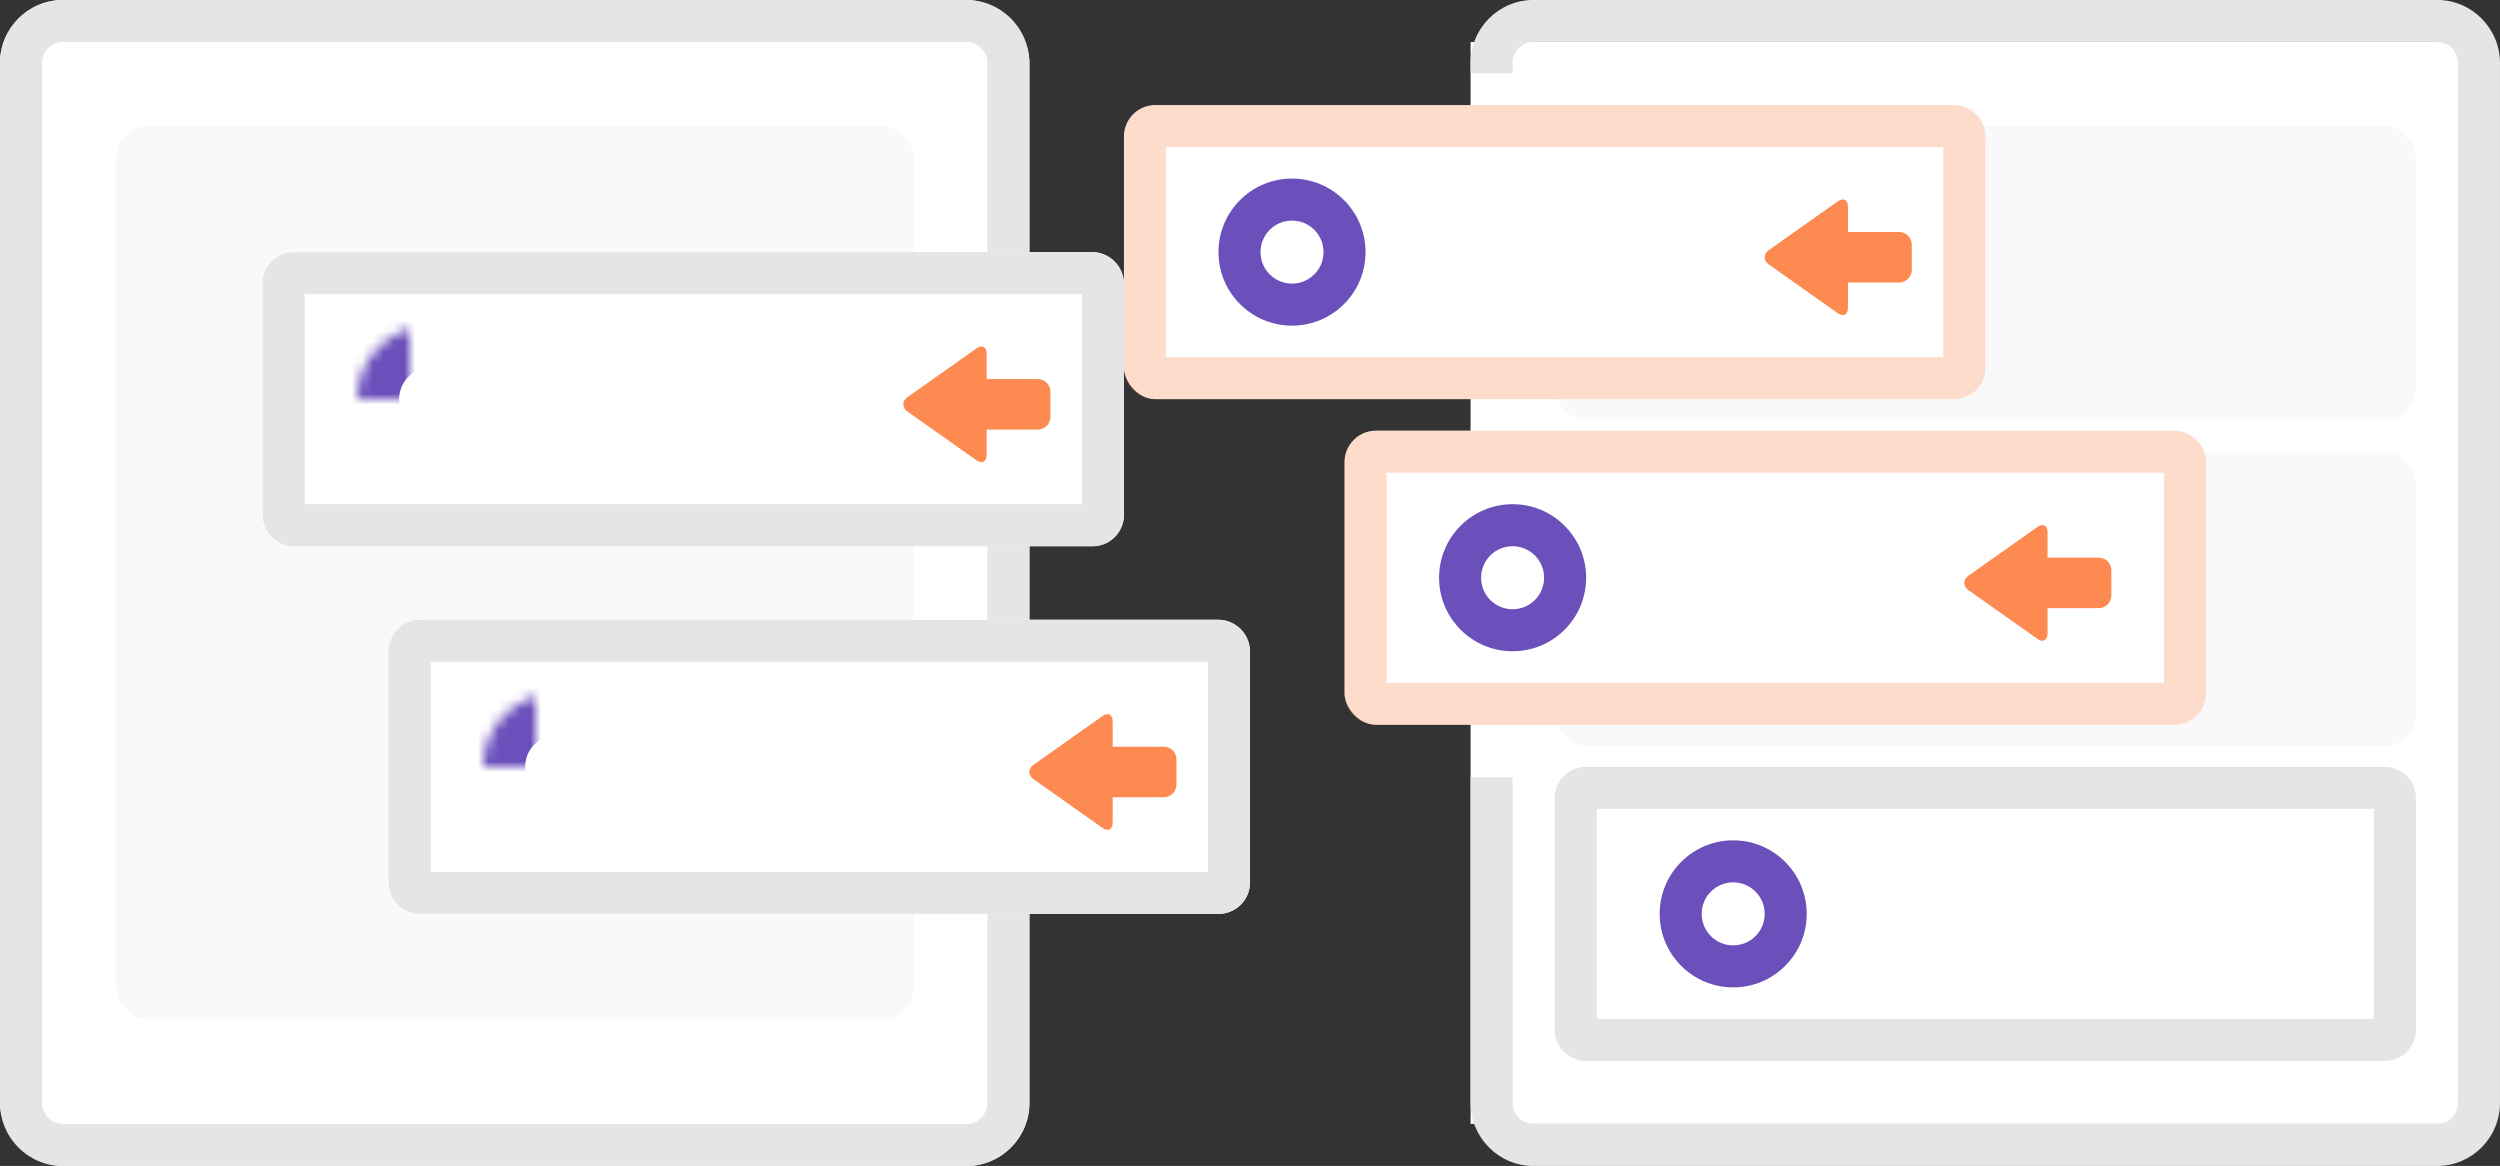 <svg xmlns="http://www.w3.org/2000/svg" viewBox="0 0 238 111" xmlns:xlink="http://www.w3.org/1999/xlink"><rect x="0" y="0" width="238" height="111" fill="#333333" stroke="none"/><defs><rect id="4" width="82" rx="3" height="28" fill="#fff"/><path id="5" d="m68.926 12.09v-2.41c0-.665-.437-.888-.975-.507l-6.552 4.631c-.542.383-.539.998 0 1.379l6.552 4.631c.542.383.975.154.975-.507v-2.41h4.874c.668 0 1.2-.538 1.2-1.201v-2.406c0-.668-.537-1.201-1.2-1.201h-4.874" fill="#fc8a51"/><path id="6" d="m4 24h74v-20h-74v20m-4-21c0-1.655 1.338-2.996 2.991-2.996h76.02c1.652 0 2.991 1.35 2.991 2.996v22.01c0 1.655-1.338 2.996-2.991 2.996h-76.02c-1.652 0-2.991-1.35-2.991-2.996v-22.01"/><circle id="2" cx="16" cy="14" r="7"/><circle id="0" cx="16" cy="14" r="7"/><mask id="3" width="14" height="14" x="0" y="0" fill="#fff"><use xlink:href="#2"/></mask><mask id="1" width="14" height="14" x="0" y="0" fill="#fff"><use xlink:href="#0"/></mask></defs><g fill="none" fill-rule="evenodd"><rect width="98" height="111" fill="#fff" rx="6"/><path fill="#e5e5e5" fill-rule="nonzero" d="m4 6.01v98.99c0 1.11.897 2.01 2 2.01h85.998c1.105 0 2-.897 2-2.01v-98.99c0-1.11-.897-2.01-2-2.01h-85.998c-1.105 0-2 .897-2 2.01m-4 0c0-3.318 2.685-6.01 6-6.01h85.998c3.314 0 6 2.689 6 6.01v98.99c0 3.318-2.685 6.01-6 6.01h-85.998c-3.314 0-6-2.689-6-6.01v-98.99"/><rect width="76" height="85" x="11" y="12" fill="#f9f9f9" rx="3"/><g transform="translate(37 59)"><use xlink:href="#4"/><path fill="#e5e5e5" fill-rule="nonzero" d="m4 24h74v-20h-74v20m-4-21c0-1.655 1.338-2.996 2.991-2.996h76.02c1.652 0 2.991 1.35 2.991 2.996v22.01c0 1.655-1.338 2.996-2.991 2.996h-76.02c-1.652 0-2.991-1.35-2.991-2.996v-22.01"/><use fill="#fff" stroke="#6b4fbb" stroke-width="8" mask="url(#1)" xlink:href="#0"/><use xlink:href="#5"/></g><g transform="translate(140)"><path fill="#fff" d="m0 4h94v103h-94z"/><path fill="#e5e5e5" fill-rule="nonzero" d="m0 74v30.993c0 3.318 2.687 6.01 6 6.01h85.998c3.316 0 6-2.69 6-6.01v-98.99c0-3.318-2.687-6.01-6-6.01h-85.998c-3.316 0-6 2.69-6 6.01v.993h4v-.993c0-1.11.896-2.01 2-2.01h85.998c1.105 0 2 .897 2 2.01v98.99c0 1.11-.896 2.01-2 2.01h-85.998c-1.105 0-2-.897-2-2.01v-30.993h-4"/><g fill="#f9f9f9"><rect width="82" height="28" x="8" y="12" rx="3"/><rect width="82" height="28" x="8" y="43" rx="3"/></g></g><g fill-rule="nonzero" transform="translate(148 73)"><use fill="#e5e5e5" xlink:href="#6"/><path fill="#6b4fbb" d="m17 17c1.657 0 3-1.343 3-3 0-1.657-1.343-3-3-3-1.657 0-3 1.343-3 3 0 1.657 1.343 3 3 3m0 4c-3.866 0-7-3.134-7-7 0-3.866 3.134-7 7-7 3.866 0 7 3.134 7 7 0 3.866-3.134 7-7 7"/></g><g transform="translate(25 24)"><use xlink:href="#4"/><use fill="#e5e5e5" fill-rule="nonzero" xlink:href="#6"/><use fill="#fff" stroke="#6b4fbb" stroke-width="8" mask="url(#3)" xlink:href="#2"/><use xlink:href="#5"/></g><g transform="translate(107 10)"><use xlink:href="#4"/><use fill="#fc8a51" fill-opacity=".3" fill-rule="nonzero" xlink:href="#6"/><path fill="#6b4fbb" fill-rule="nonzero" d="m16 17c1.657 0 3-1.343 3-3 0-1.657-1.343-3-3-3-1.657 0-3 1.343-3 3 0 1.657 1.343 3 3 3m0 4c-3.866 0-7-3.134-7-7 0-3.866 3.134-7 7-7 3.866 0 7 3.134 7 7 0 3.866-3.134 7-7 7" id="7"/><use xlink:href="#5"/></g><g transform="translate(128 41)"><use xlink:href="#4"/><use fill="#fc8a51" fill-opacity=".3" fill-rule="nonzero" xlink:href="#6"/><use xlink:href="#7"/><path fill="#fc8a51" d="m66.926 12.09v-2.41c0-.665-.437-.888-.975-.507l-6.552 4.631c-.542.383-.539.998 0 1.379l6.552 4.631c.542.383.975.154.975-.507v-2.41h4.874c.668 0 1.2-.538 1.2-1.201v-2.406c0-.668-.537-1.201-1.2-1.201h-4.874"/></g></g></svg>
